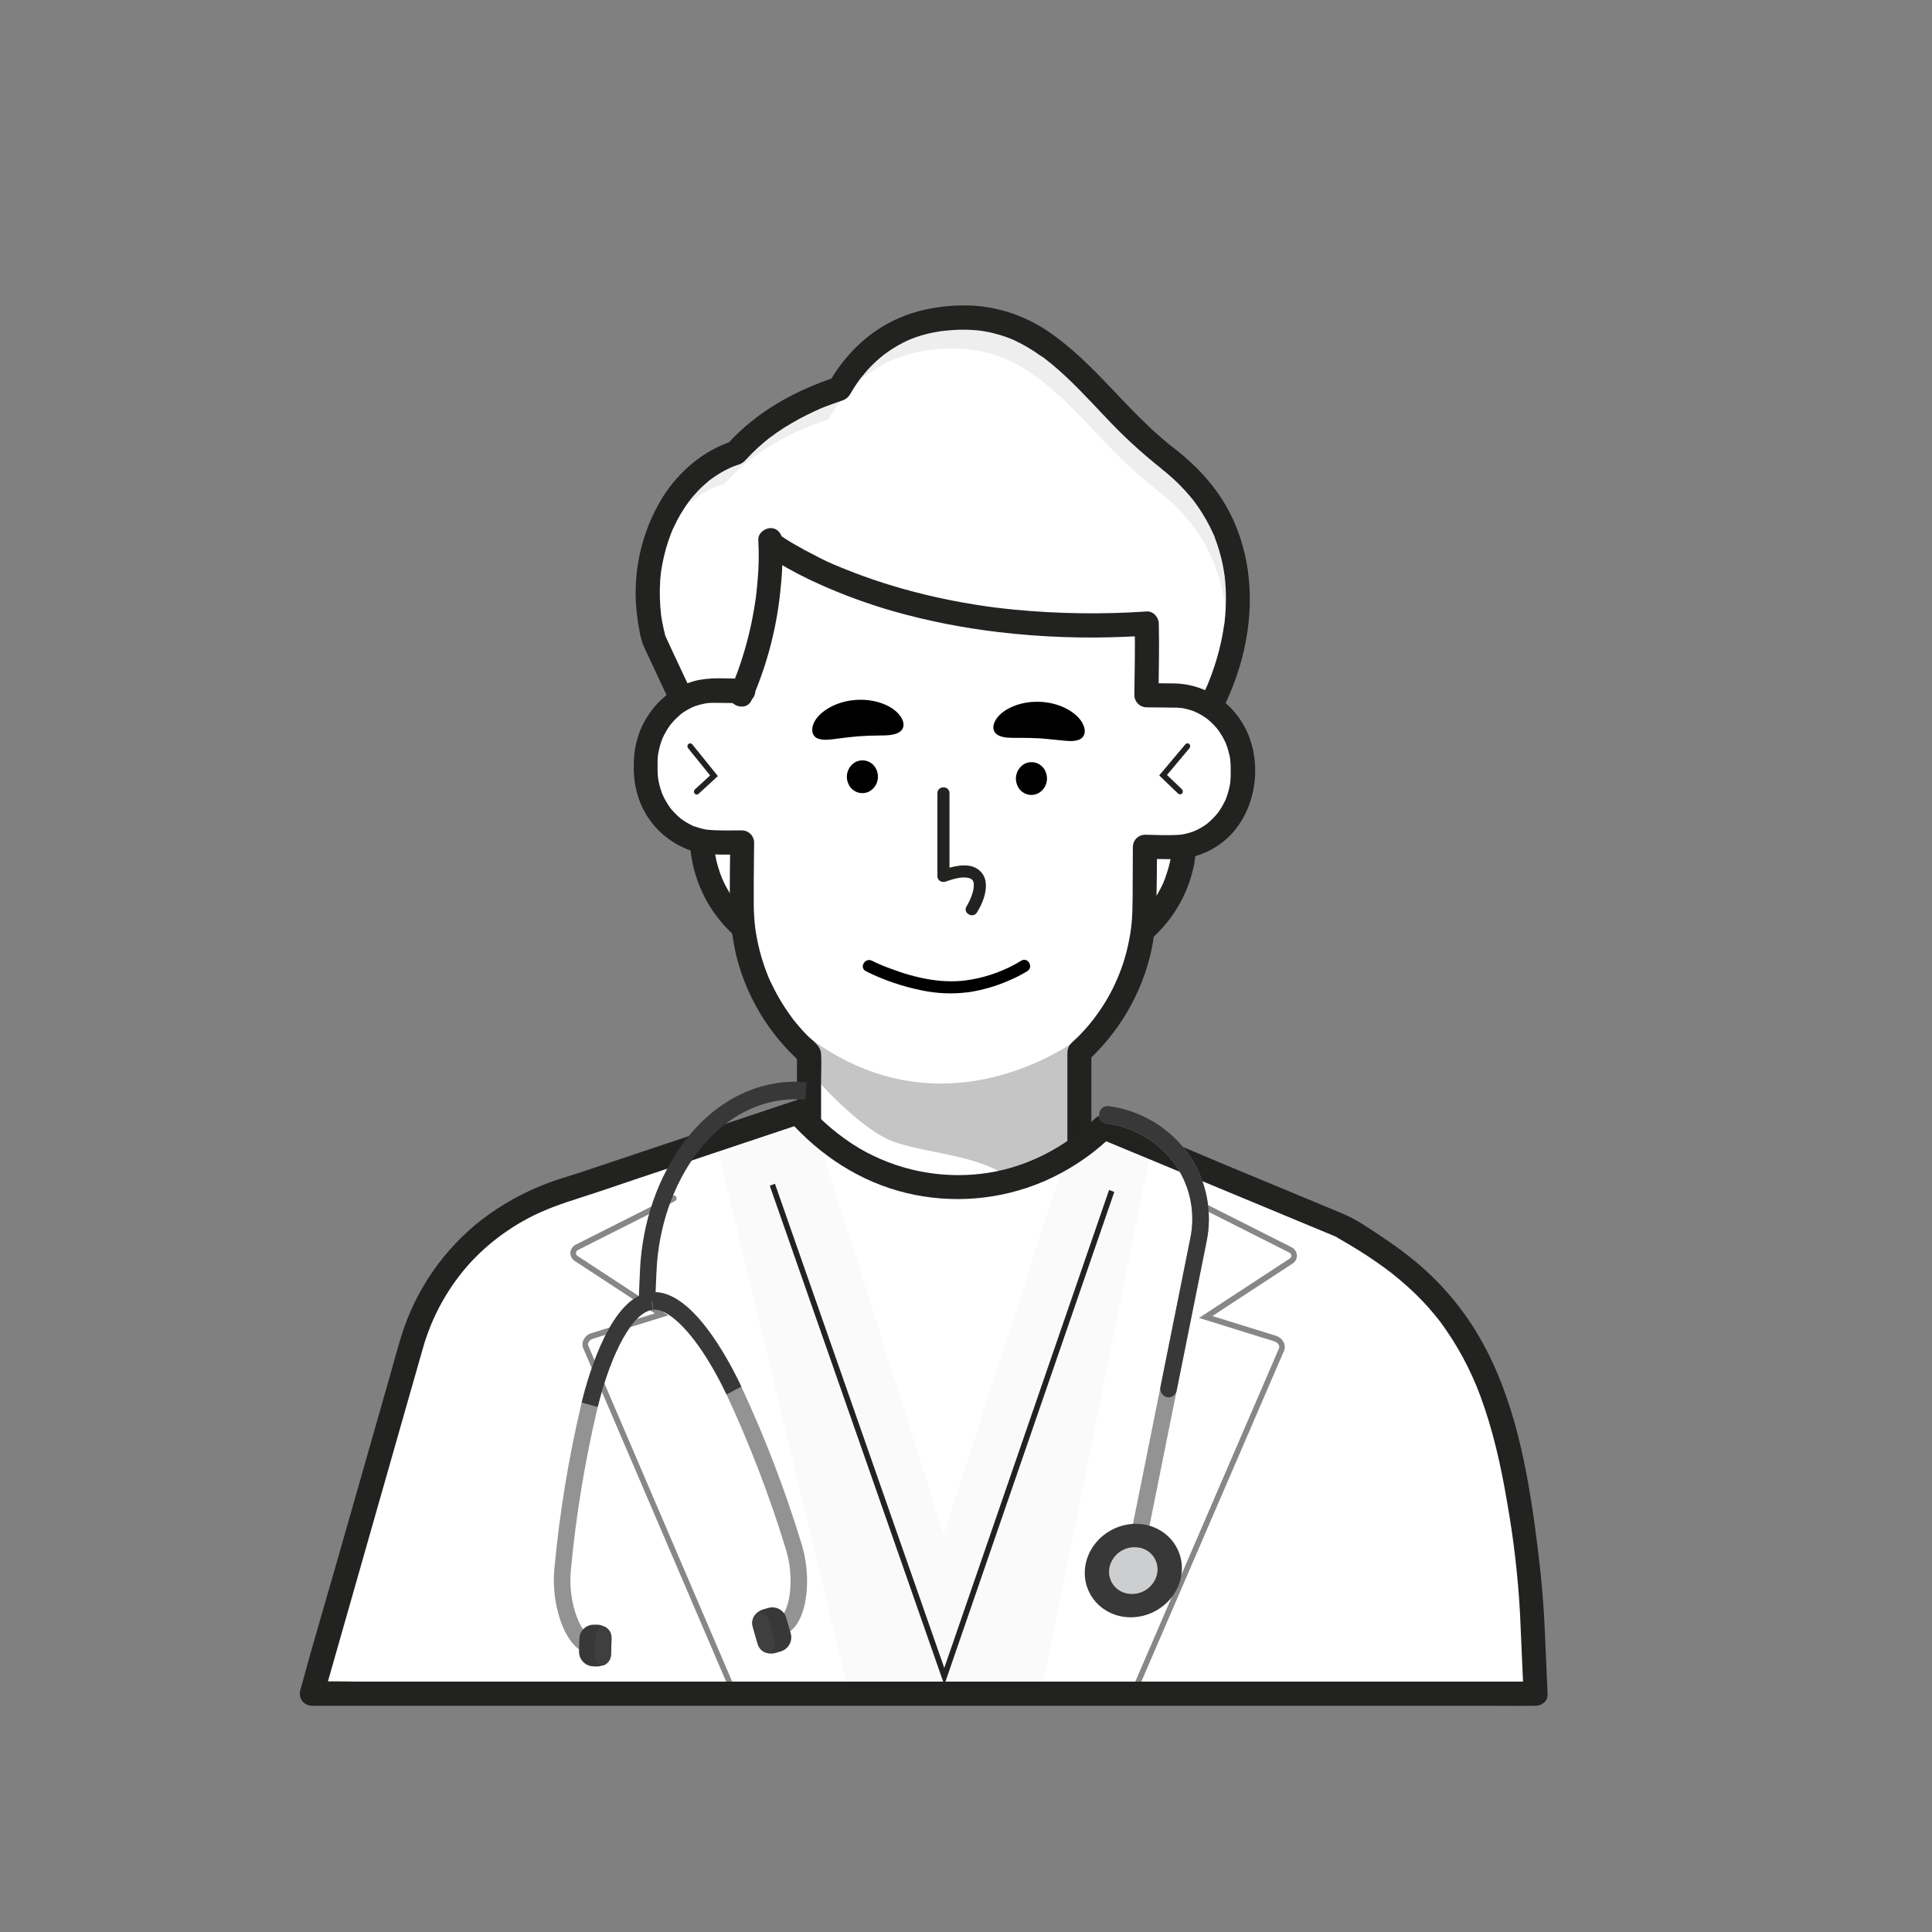 <svg width="200" height="200" viewBox="0 0 200 200" fill="none" xmlns="http://www.w3.org/2000/svg">
<rect x="0" y="0" width="200" height="200" fill="#808080" stroke="none"/>
<path d="M120.895 47.48C116.32 43.98 113.145 39.455 109.253 36.41C105.895 33.715 102.033 32.1 96.278 33.212C92.51 33.942 89.053 36.392 86.903 40.23C82.378 41.687 78.688 44.025 76.168 46.865C69.5 48.98 65.37 57.732 67.693 66.242L72.713 76.98L72.625 86.305C72.558 93.282 78.053 99 84.898 99.072L110.12 99.34C116.965 99.412 122.565 93.815 122.62 86.84L122.713 76.885C126.75 72.78 133.405 57.062 120.895 47.48Z" fill="white"/>
<path d="M121.531 46.403C121.729 46.555 121.421 46.315 121.411 46.308L121.226 46.16C121.074 46.038 120.921 45.91 120.771 45.79C120.444 45.515 120.121 45.238 119.804 44.953C119.231 44.453 118.676 43.918 118.131 43.38C117.044 42.31 115.999 41.198 114.946 40.093C112.984 38.03 110.969 35.998 108.611 34.38C106.476 32.904 104.007 31.981 101.426 31.695C99.912 31.552 98.385 31.604 96.884 31.848C95.462 32.053 94.076 32.46 92.769 33.058C89.821 34.398 87.411 36.808 85.826 39.598L86.576 39.023C82.349 40.395 78.274 42.633 75.289 45.983L75.841 45.66C72.786 46.643 70.299 48.798 68.591 51.48C66.33 55.161 65.401 59.506 65.959 63.79C66.026 64.313 66.104 64.833 66.209 65.348C66.282 65.817 66.401 66.277 66.564 66.723C66.729 67.115 66.919 67.498 67.099 67.885L69.664 73.373C70.314 74.76 70.936 76.162 71.614 77.537C71.614 77.562 71.636 77.585 71.646 77.61L71.476 76.98L71.409 84.015C71.409 84.873 71.379 85.73 71.389 86.588C71.418 88.906 72.015 91.183 73.126 93.218C74.22 95.196 75.784 96.874 77.679 98.105C79.575 99.337 81.744 100.083 83.996 100.277C85.439 100.402 86.911 100.342 88.356 100.357L96.829 100.447L105.674 100.542C107.151 100.557 108.631 100.577 110.109 100.59C112.186 100.603 114.239 100.14 116.11 99.237C117.98 98.334 119.619 97.014 120.901 95.38C122.3 93.604 123.244 91.514 123.651 89.29C123.836 88.097 123.919 86.89 123.901 85.683L123.979 77.525V76.882L123.614 77.765C124.703 76.602 125.619 75.287 126.334 73.862C127.302 72.03 128.057 70.092 128.584 68.088C129.811 63.37 129.706 58.338 127.681 53.853C126.331 50.853 124.121 48.39 121.539 46.403C121.016 46.003 120.116 46.305 119.826 46.85C119.476 47.513 119.721 48.133 120.276 48.56C120.046 48.385 120.424 48.68 120.466 48.715C120.586 48.81 120.701 48.908 120.819 49.005C121.046 49.195 121.269 49.393 121.489 49.593C121.909 49.98 122.316 50.385 122.701 50.81C122.886 51.013 123.069 51.223 123.246 51.435L123.476 51.715C123.511 51.76 123.556 51.808 123.586 51.855C123.414 51.588 123.574 51.838 123.609 51.888C123.924 52.308 124.221 52.74 124.496 53.185C124.771 53.63 125.011 54.063 125.246 54.515C125.351 54.725 125.451 54.938 125.546 55.153C125.576 55.215 125.604 55.278 125.631 55.34C125.699 55.495 125.664 55.305 125.601 55.268C125.669 55.31 125.721 55.563 125.754 55.645C126.098 56.538 126.369 57.458 126.564 58.395C126.609 58.613 126.649 58.833 126.686 59.05C126.706 59.165 126.724 59.28 126.741 59.398C126.746 59.449 126.754 59.5 126.764 59.55C126.721 59.398 126.734 59.32 126.764 59.525C126.819 59.985 126.859 60.448 126.884 60.908C126.928 61.805 126.915 62.704 126.844 63.6C126.826 63.813 126.806 64.023 126.784 64.235C126.784 64.345 126.761 64.458 126.746 64.568C126.746 64.628 126.729 64.69 126.724 64.753C126.724 64.655 126.764 64.473 126.724 64.678C126.659 65.113 126.589 65.548 126.501 65.98C126.338 66.81 126.132 67.631 125.884 68.44C125.647 69.22 125.374 69.987 125.064 70.74L125.001 70.89C124.944 71.035 125.114 70.64 125.051 70.773C125.011 70.86 124.974 70.95 124.936 71.038C124.859 71.213 124.781 71.385 124.701 71.558C124.544 71.893 124.381 72.22 124.201 72.558C123.889 73.153 123.551 73.735 123.184 74.308C123.019 74.558 122.846 74.808 122.669 75.058L122.556 75.21C122.384 75.442 122.741 74.978 122.596 75.157C122.509 75.267 122.421 75.377 122.331 75.485C122.176 75.67 122.001 75.84 121.844 76.022C121.605 76.301 121.475 76.656 121.476 77.022C121.476 77.412 121.476 77.8 121.476 78.19L121.426 82.5L121.391 86.308C121.391 86.615 121.391 86.92 121.376 87.225C121.361 87.53 121.346 87.782 121.319 88.06C121.319 88.123 121.304 88.183 121.299 88.245C121.274 88.475 121.299 88.22 121.299 88.185C121.261 88.33 121.254 88.49 121.229 88.638C121.136 89.171 121.009 89.698 120.846 90.215C120.769 90.465 120.681 90.715 120.596 90.965C120.547 91.073 120.504 91.183 120.466 91.295C120.529 91.045 120.524 91.162 120.489 91.24C120.454 91.317 120.416 91.403 120.379 91.49C120.158 91.968 119.907 92.431 119.629 92.877C119.496 93.088 119.358 93.293 119.216 93.493C119.152 93.606 119.074 93.711 118.986 93.808C119.009 93.79 119.161 93.588 119.021 93.763L118.859 93.965C118.527 94.365 118.171 94.745 117.794 95.103C117.616 95.27 117.434 95.435 117.246 95.602C117.154 95.695 117.053 95.779 116.944 95.852C116.971 95.837 117.171 95.682 116.994 95.815L116.784 95.97C116.362 96.274 115.922 96.551 115.466 96.8C115.264 96.91 115.056 97.017 114.849 97.115C114.722 97.187 114.589 97.247 114.451 97.295C114.481 97.295 114.719 97.187 114.509 97.27L114.259 97.367C113.78 97.55 113.29 97.702 112.791 97.822C112.541 97.882 112.291 97.932 112.041 97.977L111.641 98.04C111.451 98.07 111.961 98.007 111.661 98.04L111.439 98.062C110.998 98.104 110.555 98.123 110.111 98.12H109.771L107.641 98.097L99.574 98.012L90.511 97.917L85.104 97.86C84.881 97.86 84.656 97.86 84.431 97.842C84.206 97.825 83.916 97.81 83.659 97.782L83.479 97.76C83.286 97.737 83.794 97.812 83.499 97.76L83.056 97.682C82.533 97.583 82.017 97.449 81.511 97.282C81.291 97.207 81.071 97.127 80.854 97.032C80.834 97.032 80.566 96.915 80.759 96.997C80.951 97.08 80.759 96.997 80.709 96.972L80.314 96.79C79.845 96.56 79.391 96.302 78.954 96.017C78.749 95.882 78.549 95.742 78.351 95.595C78.304 95.564 78.258 95.529 78.214 95.492C78.439 95.692 78.286 95.55 78.226 95.492C78.116 95.4 78.004 95.31 77.896 95.215C77.502 94.876 77.13 94.513 76.781 94.127C76.616 93.945 76.456 93.757 76.304 93.565C76.269 93.522 76.226 93.475 76.196 93.43C76.361 93.68 76.254 93.505 76.196 93.43L75.946 93.078C75.648 92.645 75.377 92.195 75.134 91.73C75.019 91.51 74.909 91.285 74.809 91.058C74.781 91.005 74.757 90.951 74.736 90.895C74.804 91.145 74.789 91.025 74.759 90.95L74.599 90.537C74.414 90.034 74.262 89.518 74.141 88.995C74.081 88.73 74.029 88.463 73.984 88.195C73.984 88.135 73.966 88.075 73.956 88.015C73.919 87.785 73.956 88.043 73.956 88.075C73.951 87.921 73.934 87.769 73.906 87.618C73.866 87.18 73.851 86.743 73.854 86.305V85.442L73.929 77.442C73.967 77.066 73.907 76.685 73.756 76.338C73.654 76.112 73.546 75.888 73.441 75.662L71.881 72.25C70.856 70.058 69.809 67.873 68.804 65.668C68.804 65.65 68.786 65.63 68.779 65.61C68.804 65.675 68.884 65.955 68.846 65.7C68.821 65.53 68.759 65.358 68.721 65.2C68.659 64.928 68.601 64.655 68.551 64.383C68.524 64.228 68.499 64.075 68.474 63.923C68.461 63.838 68.449 63.753 68.434 63.673C68.399 63.423 68.449 63.805 68.434 63.648C68.297 62.447 68.268 61.236 68.346 60.03C68.369 59.753 68.399 59.475 68.429 59.198C68.456 58.963 68.429 59.198 68.429 59.238C68.429 59.158 68.451 59.078 68.464 58.988C68.489 58.828 68.516 58.668 68.544 58.508C68.646 57.94 68.774 57.378 68.931 56.823C69.084 56.278 69.265 55.742 69.471 55.215C69.496 55.155 69.656 54.715 69.539 55.04C69.581 54.925 69.639 54.813 69.689 54.703C69.804 54.453 69.924 54.203 70.051 53.953C70.301 53.471 70.576 53.002 70.874 52.548C71.021 52.325 71.174 52.108 71.334 51.893C71.374 51.849 71.409 51.801 71.439 51.75C71.356 51.94 71.341 51.875 71.406 51.793C71.471 51.71 71.589 51.565 71.684 51.453C72.018 51.056 72.375 50.679 72.754 50.325C72.942 50.148 73.135 49.982 73.331 49.825C73.413 49.746 73.502 49.674 73.596 49.61C73.366 49.74 73.481 49.7 73.546 49.65L73.751 49.5C74.162 49.207 74.591 48.94 75.036 48.703C75.259 48.585 75.486 48.478 75.714 48.373C75.794 48.335 75.869 48.255 75.646 48.398C75.697 48.373 75.748 48.352 75.801 48.335C75.931 48.283 76.051 48.235 76.194 48.188C76.336 48.14 76.406 48.12 76.511 48.083C76.787 47.981 77.031 47.808 77.219 47.583C77.421 47.363 77.629 47.145 77.839 46.935C78.251 46.523 78.684 46.133 79.129 45.758L79.434 45.508L79.591 45.383C79.841 45.18 79.454 45.485 79.614 45.365C79.864 45.173 80.129 44.98 80.391 44.798C80.901 44.439 81.426 44.106 81.964 43.798C82.521 43.47 83.089 43.168 83.669 42.883C83.932 42.753 84.197 42.628 84.464 42.508L84.964 42.283C84.919 42.303 84.751 42.373 84.964 42.283L85.276 42.153C85.901 41.903 86.526 41.693 87.169 41.47C87.531 41.357 87.836 41.112 88.024 40.783C88.099 40.663 88.166 40.533 88.241 40.413C88.416 40.125 88.599 39.845 88.791 39.57C88.881 39.44 88.974 39.32 89.066 39.188C89.096 39.148 89.211 39 89.066 39.188L89.194 39.025C89.396 38.775 89.609 38.525 89.826 38.275C90.234 37.833 90.668 37.416 91.126 37.025L91.471 36.743C91.514 36.708 91.661 36.603 91.451 36.758L91.609 36.64C91.859 36.458 92.109 36.283 92.371 36.115C92.846 35.813 93.338 35.541 93.846 35.3C93.989 35.233 94.134 35.16 94.281 35.105C94.246 35.105 94.031 35.205 94.246 35.12L94.424 35.05C94.689 34.948 94.959 34.855 95.231 34.77C95.798 34.595 96.375 34.457 96.959 34.358C97.134 34.328 97.306 34.298 97.481 34.273C97.544 34.273 97.799 34.228 97.549 34.273L97.774 34.245C98.104 34.208 98.434 34.178 98.774 34.158C99.395 34.12 100.018 34.12 100.639 34.158C100.934 34.175 101.226 34.203 101.519 34.233C101.581 34.233 101.769 34.258 101.471 34.233L101.661 34.26C101.816 34.283 101.971 34.31 102.126 34.338C102.666 34.44 103.198 34.575 103.721 34.74C103.971 34.818 104.201 34.903 104.439 34.99C104.559 35.035 104.689 35.1 104.809 35.138C104.546 35.06 104.681 35.083 104.751 35.115L105.001 35.223C105.478 35.443 105.943 35.689 106.394 35.958C106.849 36.228 107.29 36.517 107.716 36.825L108.004 37L108.144 37.108C108.379 37.283 107.989 36.985 108.144 37.108C108.394 37.298 108.626 37.488 108.864 37.683C110.826 39.3 112.544 41.183 114.294 43.023C116.148 45.022 118.154 46.875 120.294 48.565C120.814 48.965 121.716 48.663 122.004 48.118C122.329 47.45 122.086 46.83 121.531 46.403Z" fill="#222221"/>
<g opacity="0.28">
<path opacity="0.28" d="M74.991 50.072C77.511 47.232 81.201 44.895 85.726 43.437C87.876 39.6 91.334 37.15 95.101 36.42C100.851 35.307 104.719 36.92 108.076 39.617C111.964 42.662 115.144 47.185 119.719 50.687C127.271 56.472 127.839 64.492 126.219 70.845C129.051 64.217 130.159 53.917 121.001 46.902C116.426 43.402 113.251 38.877 109.361 35.832C106.001 33.137 102.139 31.522 96.384 32.635C92.616 33.362 89.159 35.815 87.009 39.65C82.484 41.11 78.794 43.447 76.274 46.287C71.921 47.667 68.651 51.877 67.549 57C69.146 53.66 71.771 51.095 74.991 50.072Z" fill="#222221"/>
<path opacity="0.28" d="M121.549 80.09L121.455 90.045C121.449 90.737 121.387 91.427 121.27 92.108C122.222 90.301 122.727 88.293 122.742 86.251L122.814 78.523C122.437 79.08 122.014 79.604 121.549 80.09Z" fill="#222221"/>
</g>
<path d="M121.623 71.999L118.678 71.969L118.731 66.372C118.731 66.054 118.731 65.739 118.716 65.424V65.249C118.716 65.014 118.716 64.782 118.716 64.549C92.891 66.249 79.771 56.232 79.771 56.232C79.771 56.232 79.771 56.109 79.748 55.912C79.748 55.954 79.748 55.989 79.748 56.029C79.761 56.232 79.771 56.434 79.773 56.637C79.85 61.676 78.897 66.678 76.976 71.337V71.519H76.898C76.791 71.769 76.728 71.889 76.728 71.889L76.613 71.517L74.028 71.499C70.106 71.457 66.896 74.797 66.856 78.962V79.575C66.816 83.74 69.963 87.147 73.886 87.189L76.841 87.219L76.791 92.332C76.791 92.665 76.796 92.99 76.806 93.307V93.325C76.768 96.296 77.368 99.24 78.567 101.96C79.766 104.678 81.534 107.108 83.753 109.085V123.597C83.753 131.48 89.773 137.87 97.201 137.87H98.296C105.721 137.87 111.741 131.48 111.741 123.597V108.917C113.848 106.99 115.534 104.648 116.693 102.037C117.852 99.427 118.458 96.605 118.473 93.749L118.531 87.647L121.476 87.677C125.398 87.719 128.611 84.379 128.651 80.215V79.602C128.696 75.444 125.546 72.037 121.623 71.999Z" fill="white"/>
<path d="M121.623 70.75L118.678 70.72L119.928 71.97C119.95 69.498 120.018 67.02 119.958 64.548C119.943 63.905 119.398 63.253 118.708 63.298C114.154 63.607 109.583 63.546 105.04 63.115C104.553 63.069 104.067 63.016 103.58 62.958L102.868 62.87L102.515 62.823L102.265 62.788C101.367 62.663 100.471 62.52 99.578 62.358C97.911 62.058 96.261 61.694 94.628 61.268C93.174 60.889 91.738 60.458 90.318 59.973C89.713 59.764 89.113 59.547 88.518 59.32C88.238 59.213 87.958 59.105 87.68 58.993L87.28 58.83C87.178 58.788 86.653 58.598 87.06 58.74C86.118 58.375 85.199 57.95 84.31 57.468C83.625 57.12 82.948 56.758 82.285 56.37C81.634 56.005 81.006 55.6 80.403 55.16L81.023 56.238L81 55.918C80.955 55.268 80.458 54.638 79.75 54.668C79.113 54.698 78.453 55.22 78.5 55.918C78.581 57.357 78.552 58.8 78.415 60.235C78.388 60.563 78.355 60.893 78.32 61.22C78.303 61.38 78.283 61.54 78.263 61.7C78.263 61.768 78.245 61.835 78.238 61.903C78.183 62.335 78.253 61.795 78.218 62.04C78.13 62.658 78.028 63.275 77.91 63.888C77.545 65.796 77.029 67.673 76.368 69.5C76.25 69.823 76.118 70.145 76 70.465C75.938 70.618 75.775 71.02 75.945 70.6C75.815 70.886 75.742 71.196 75.733 71.51L76.983 70.26H76.905C76.687 70.257 76.471 70.313 76.281 70.422C76.091 70.53 75.934 70.688 75.825 70.878C75.77 71.003 75.715 71.128 75.655 71.248L77.94 71.548L77.828 71.175C77.75 70.914 77.591 70.684 77.374 70.519C77.157 70.355 76.893 70.263 76.62 70.258C75.045 70.24 73.395 70.09 71.858 70.508C69.253 71.225 67.253 73.208 66.253 75.665C65.816 76.799 65.597 78.005 65.61 79.22C65.573 80.405 65.75 81.586 66.133 82.708C66.574 83.964 67.297 85.102 68.249 86.034C69.2 86.965 70.353 87.666 71.618 88.08C73.275 88.598 75.118 88.443 76.843 88.46L75.593 87.21C75.575 88.96 75.545 90.728 75.543 92.488C75.503 94.675 75.735 96.858 76.233 98.988C77.302 103.232 79.618 107.058 82.883 109.973L82.503 109.085V120.653C82.503 122.288 82.425 123.958 82.633 125.583C83.068 129.256 84.773 132.662 87.453 135.212C90.096 137.694 93.577 139.089 97.203 139.12C98.629 139.162 100.054 139.041 101.453 138.757C103.153 138.366 104.764 137.659 106.203 136.672C109.201 134.598 111.382 131.543 112.37 128.033C112.94 126.013 112.978 123.973 112.978 121.9V108.918L112.613 109.803C115.718 106.948 117.936 103.259 119.003 99.178C119.733 96.358 119.718 93.508 119.753 90.625L119.78 87.655L118.53 88.905C119.585 88.905 120.645 88.958 121.7 88.935C122.823 88.906 123.927 88.647 124.945 88.174C125.964 87.701 126.874 87.024 127.62 86.185C130.44 82.985 130.755 77.665 128.185 74.21C127.431 73.167 126.447 72.312 125.309 71.712C124.171 71.112 122.909 70.783 121.623 70.75C121.291 70.75 120.973 70.882 120.739 71.116C120.504 71.351 120.373 71.669 120.373 72C120.373 72.332 120.504 72.65 120.739 72.884C120.973 73.118 121.291 73.25 121.623 73.25C121.845 73.25 122.068 73.268 122.288 73.29C122.31 73.29 122.488 73.32 122.34 73.29C122.193 73.26 122.405 73.305 122.443 73.313C122.568 73.338 122.693 73.36 122.813 73.39C123.023 73.443 123.228 73.503 123.433 73.573L123.733 73.685C123.483 73.595 123.855 73.745 123.92 73.778C124.11 73.87 124.298 73.975 124.478 74.085C124.568 74.14 124.658 74.2 124.745 74.258C124.833 74.315 125.05 74.478 124.963 74.41C124.875 74.343 125.09 74.515 125.125 74.548C125.22 74.628 125.313 74.713 125.403 74.798C125.573 74.958 125.733 75.125 125.885 75.298L126.09 75.548C126.18 75.658 126.07 75.523 126.06 75.508C126.093 75.553 126.125 75.595 126.155 75.64C126.298 75.85 126.438 76.06 126.563 76.283C126.688 76.505 126.77 76.668 126.863 76.868L126.93 77.018C126.93 77 126.858 76.84 126.908 76.975C126.958 77.11 127 77.225 127.043 77.343C127.12 77.573 127.185 77.808 127.24 78.045C127.268 78.155 127.29 78.268 127.313 78.378C127.335 78.488 127.375 78.79 127.345 78.558C127.392 78.959 127.411 79.363 127.403 79.768C127.403 80.118 127.403 80.465 127.373 80.813C127.373 80.928 127.35 81.045 127.335 81.16C127.365 80.943 127.323 81.205 127.31 81.283C127.265 81.533 127.208 81.765 127.14 82C127.073 82.235 126.993 82.463 126.91 82.69C126.828 82.918 126.965 82.585 126.863 82.8C126.808 82.915 126.753 83.033 126.695 83.145C126.593 83.34 126.485 83.53 126.368 83.715C126.301 83.82 126.231 83.925 126.158 84.03L126.063 84.16C125.953 84.315 126.18 84.018 126.063 84.16C125.769 84.521 125.445 84.856 125.093 85.16C125.055 85.193 124.828 85.37 124.928 85.295L124.755 85.418C124.565 85.545 124.368 85.668 124.165 85.778C124.073 85.828 123.978 85.878 123.883 85.923C123.788 85.968 123.535 86.078 123.645 86.035C123.755 85.993 123.49 86.09 123.445 86.105C123.328 86.145 123.208 86.185 123.088 86.22C122.881 86.28 122.672 86.329 122.46 86.368C122.405 86.368 122.35 86.385 122.298 86.398C122.113 86.443 122.5 86.38 122.298 86.398C122.17 86.41 122.048 86.425 121.913 86.43C120.788 86.493 119.648 86.43 118.523 86.41C118.192 86.415 117.877 86.548 117.644 86.781C117.41 87.015 117.277 87.33 117.273 87.66L117.253 91.828C117.253 92.448 117.253 93.078 117.235 93.69C117.235 94.16 117.215 94.63 117.18 95.1C117.135 95.822 117.041 96.539 116.898 97.248C116.371 100.087 115.211 102.771 113.503 105.1C113.405 105.233 113.308 105.368 113.208 105.5C113.065 105.688 113.385 105.28 113.138 105.59L112.983 105.785C112.748 106.075 112.508 106.358 112.258 106.633C112.008 106.908 111.81 107.118 111.575 107.35C111.285 107.645 110.878 107.928 110.668 108.288C110.458 108.648 110.495 109.113 110.495 109.538V123.208C110.495 123.655 110.495 124.103 110.468 124.55C110.455 124.725 110.443 124.9 110.425 125.075L110.403 125.305C110.403 125.34 110.37 125.583 110.388 125.425C110.405 125.268 110.36 125.613 110.363 125.603L110.325 125.828C110.295 126.015 110.258 126.203 110.22 126.39C110.088 127.014 109.917 127.63 109.708 128.233C109.658 128.373 109.608 128.51 109.555 128.65C109.52 128.735 109.488 128.823 109.453 128.9C109.38 129.08 109.528 128.73 109.453 128.9C109.323 129.203 109.18 129.503 109.03 129.795C108.74 130.36 108.413 130.904 108.05 131.425C107.968 131.545 107.883 131.663 107.8 131.778L107.67 131.95C107.82 131.755 107.67 131.95 107.633 131.993C107.428 132.243 107.22 132.493 107.003 132.723C106.578 133.178 106.125 133.604 105.645 134C105.58 134.055 105.28 134.285 105.48 134.135L105.138 134.385C104.888 134.567 104.613 134.743 104.34 134.908C104.068 135.073 103.79 135.23 103.505 135.375L103.125 135.56L102.933 135.65C102.878 135.675 102.583 135.798 102.84 135.693C102.279 135.923 101.703 136.114 101.115 136.265C100.818 136.34 100.518 136.405 100.218 136.457C100.058 136.487 99.895 136.512 99.733 136.535C99.783 136.535 99.983 136.507 99.733 136.535L99.46 136.562C98.579 136.631 97.695 136.646 96.813 136.607C96.498 136.607 96.188 136.577 95.875 136.545L95.658 136.522C95.705 136.522 95.908 136.56 95.658 136.522C95.478 136.495 95.3 136.465 95.123 136.432C94.507 136.31 93.9 136.143 93.308 135.932L92.908 135.785L92.708 135.705C92.513 135.632 92.975 135.827 92.665 135.685C92.355 135.542 92.088 135.418 91.805 135.268C91.274 134.985 90.763 134.667 90.275 134.315L90.105 134.19C89.828 133.99 90.225 134.288 90.063 134.158C89.95 134.07 89.84 133.98 89.733 133.89C89.483 133.673 89.233 133.445 88.983 133.21C88.55 132.785 88.143 132.333 87.765 131.858C87.92 132.05 87.68 131.743 87.635 131.68C87.54 131.55 87.445 131.43 87.355 131.283C87.173 131.013 86.998 130.738 86.835 130.455C86.673 130.173 86.53 129.915 86.393 129.638C86.325 129.508 86.263 129.375 86.2 129.243L86.11 129.043C86.11 129.018 85.963 128.683 86.063 128.935C85.819 128.33 85.612 127.71 85.443 127.08C85.363 126.77 85.29 126.455 85.23 126.14C85.2 125.99 85.175 125.84 85.15 125.69C85.138 125.615 85.125 125.538 85.115 125.463C85.058 125.088 85.14 125.713 85.1 125.338C85.007 124.229 84.973 123.117 84.998 122.005V111.7C84.998 110.835 85.055 109.95 84.998 109.088C84.94 108.225 84.103 107.738 83.56 107.18C83.042 106.65 82.553 106.092 82.095 105.508C82.218 105.665 81.935 105.295 81.915 105.258C81.815 105.123 81.72 104.99 81.625 104.853C81.41 104.548 81.205 104.235 81.008 103.92C80.621 103.301 80.268 102.66 79.95 102.003C79.868 101.833 79.788 101.663 79.7 101.49L79.598 101.26C79.598 101.235 79.505 101.04 79.575 101.21C79.43 100.86 79.295 100.503 79.168 100.145C78.92 99.441 78.71 98.724 78.54 97.998C78.458 97.64 78.383 97.283 78.318 96.92C78.285 96.75 78.258 96.578 78.23 96.408L78.193 96.158C78.223 96.373 78.17 95.97 78.17 95.97C78.084 95.223 78.037 94.472 78.03 93.72C78.015 92.058 78.03 90.395 78.05 88.735L78.065 87.21C78.06 86.88 77.927 86.565 77.694 86.332C77.46 86.099 77.145 85.965 76.815 85.96C75.615 85.96 74.39 86.008 73.195 85.89C72.945 85.865 73.155 85.89 73.195 85.89L72.98 85.853C72.858 85.83 72.73 85.803 72.61 85.77C72.333 85.7 72.068 85.593 71.795 85.52C71.66 85.478 71.828 85.535 71.845 85.543L71.653 85.455C71.525 85.395 71.403 85.33 71.275 85.26C71.043 85.13 70.818 84.988 70.6 84.835C70.57 84.815 70.393 84.68 70.513 84.775C70.633 84.87 70.488 84.753 70.473 84.74C70.365 84.648 70.255 84.558 70.153 84.46C69.943 84.267 69.744 84.062 69.558 83.845L69.42 83.68C69.42 83.665 69.3 83.523 69.385 83.635C69.47 83.748 69.263 83.46 69.23 83.413C69.068 83.171 68.918 82.92 68.783 82.663C68.715 82.533 68.653 82.4 68.593 82.268C68.593 82.253 68.515 82.085 68.568 82.215C68.62 82.345 68.54 82.138 68.528 82.105C68.423 81.825 68.335 81.54 68.263 81.25C68.23 81.123 68.2 81 68.175 80.863C68.16 80.785 68.1 80.383 68.13 80.628C68.095 80.337 68.076 80.045 68.073 79.753C68.073 79.413 68.073 79.068 68.073 78.725C68.073 78.588 68.088 78.453 68.1 78.315C68.1 78.24 68.158 77.898 68.118 78.13C68.17 77.83 68.23 77.533 68.31 77.238C68.386 76.969 68.475 76.703 68.578 76.443C68.63 76.31 68.578 76.468 68.558 76.485C68.588 76.42 68.618 76.353 68.65 76.285C68.72 76.138 68.795 75.99 68.875 75.845C69.008 75.608 69.153 75.377 69.31 75.155C69.34 75.11 69.373 75.068 69.405 75.025C69.515 74.87 69.285 75.168 69.405 75.025C69.525 74.883 69.588 74.805 69.683 74.7C69.863 74.502 70.053 74.314 70.253 74.135C70.345 74.053 70.443 73.975 70.538 73.885C70.685 73.768 70.383 73.995 70.538 73.885C70.61 73.835 70.68 73.783 70.755 73.733C70.961 73.594 71.174 73.468 71.393 73.353C71.518 73.288 71.643 73.228 71.773 73.168C71.823 73.143 71.993 73.09 71.773 73.168C71.84 73.145 71.905 73.118 71.973 73.093C72.276 72.988 72.586 72.905 72.9 72.843C72.985 72.825 73.37 72.768 73.105 72.8C73.25 72.783 73.398 72.77 73.543 72.763C73.858 72.745 74.173 72.763 74.488 72.763L76.58 72.785L75.375 71.868L75.49 72.238C75.783 73.195 77.283 73.55 77.775 72.538C77.833 72.415 77.888 72.288 77.945 72.168L76.865 72.788H76.943C77.273 72.783 77.588 72.65 77.822 72.417C78.055 72.183 78.188 71.868 78.193 71.538V71.355L78.02 71.985C79.531 68.403 80.477 64.608 80.825 60.735C81 59.137 81.043 57.528 80.955 55.923H78.503C78.543 56.505 78.648 56.953 79.148 57.325L79.188 57.355C79.265 57.413 79.342 57.468 79.42 57.52C79.763 57.77 80.113 57.983 80.465 58.2C81.886 59.06 83.36 59.828 84.878 60.5C87.364 61.613 89.926 62.547 92.545 63.295C96.063 64.285 99.653 64.996 103.283 65.423C107.775 65.96 112.304 66.121 116.823 65.905C117.45 65.878 118.073 65.84 118.708 65.8L117.458 64.55C117.518 67.023 117.458 69.5 117.428 71.973C117.433 72.303 117.566 72.618 117.799 72.851C118.033 73.084 118.348 73.218 118.678 73.223L121.623 73.253C121.954 73.253 122.272 73.121 122.506 72.887C122.741 72.652 122.873 72.334 122.873 72.003C122.873 71.671 122.741 71.353 122.506 71.119C122.272 70.885 121.954 70.753 121.623 70.753V70.75Z" fill="#222221"/>
<path d="M72.123 82.25C72.081 82.249 72.04 82.24 72.002 82.222C71.964 82.204 71.931 82.177 71.905 82.145C71.856 82.082 71.832 82.004 71.838 81.925C71.844 81.846 71.88 81.772 71.938 81.717L73.51 80.275L71.23 77.45C71.181 77.387 71.157 77.309 71.163 77.23C71.169 77.151 71.203 77.077 71.26 77.022C71.288 76.997 71.321 76.977 71.357 76.965C71.393 76.953 71.431 76.948 71.468 76.952C71.506 76.955 71.543 76.965 71.576 76.983C71.61 77.001 71.639 77.025 71.663 77.055L74.315 80.34L72.315 82.177C72.263 82.225 72.194 82.251 72.123 82.25Z" fill="#222221"/>
<path d="M122.15 82.23C122.078 82.231 122.009 82.203 121.957 82.153L120 80.273L122.712 77.045C122.737 77.016 122.766 76.992 122.8 76.975C122.834 76.958 122.871 76.948 122.909 76.946C122.946 76.944 122.984 76.95 123.02 76.963C123.055 76.976 123.088 76.996 123.115 77.023C123.172 77.078 123.206 77.153 123.21 77.232C123.214 77.311 123.188 77.389 123.137 77.45L120.805 80.225L122.352 81.703C122.409 81.758 122.443 81.833 122.447 81.912C122.452 81.991 122.426 82.069 122.375 82.13C122.348 82.163 122.313 82.189 122.274 82.207C122.235 82.224 122.193 82.232 122.15 82.23Z" fill="#222221"/>
<path d="M84.674 76.456C85.274 76.683 86.022 76.548 86.752 76.456C87.482 76.363 88.224 76.27 88.869 76.221C89.514 76.171 90.259 76.145 90.997 76.138C91.734 76.13 92.497 76.138 93.052 75.82C93.607 75.503 93.772 74.785 93.052 73.945C92.384 73.125 90.717 72.303 88.579 72.458C86.442 72.613 84.917 73.683 84.377 74.596C83.837 75.508 84.099 76.251 84.674 76.456Z" fill="black"/>
<path d="M111.702 76.572C111.107 76.809 110.357 76.689 109.625 76.62C108.892 76.549 108.152 76.462 107.508 76.427C106.863 76.392 106.118 76.377 105.378 76.382C104.638 76.387 103.878 76.407 103.323 76.105C102.768 75.802 102.59 75.084 103.288 74.229C103.948 73.397 105.605 72.542 107.743 72.657C109.88 72.772 111.417 73.812 111.967 74.712C112.555 75.639 112.275 76.35 111.702 76.572Z" fill="black"/>
<path d="M90.733 79.688C90.914 80.095 90.934 80.556 90.788 80.977C90.642 81.397 90.34 81.747 89.945 81.953C89.751 82.045 89.54 82.096 89.326 82.103C89.112 82.111 88.898 82.074 88.698 81.995C88.498 81.917 88.317 81.798 88.165 81.647C88.012 81.496 87.893 81.315 87.813 81.115C87.636 80.71 87.618 80.253 87.764 79.836C87.91 79.418 88.209 79.072 88.6 78.866C88.793 78.773 89.003 78.722 89.217 78.713C89.431 78.705 89.644 78.741 89.844 78.818C90.043 78.895 90.225 79.011 90.378 79.161C90.531 79.311 90.652 79.49 90.733 79.688Z" fill="black"/>
<path d="M108.233 79.875C108.414 80.281 108.433 80.742 108.287 81.162C108.14 81.582 107.84 81.931 107.445 82.137C107.252 82.23 107.041 82.281 106.826 82.289C106.612 82.296 106.398 82.26 106.198 82.182C105.999 82.103 105.817 81.985 105.665 81.834C105.512 81.683 105.393 81.501 105.313 81.302C105.136 80.897 105.118 80.44 105.264 80.022C105.41 79.605 105.709 79.258 106.1 79.052C106.293 78.96 106.503 78.907 106.717 78.899C106.931 78.891 107.145 78.926 107.344 79.003C107.544 79.08 107.726 79.197 107.878 79.347C108.031 79.497 108.152 79.676 108.233 79.875Z" fill="black"/>
<path opacity="0.26" d="M84.068 111.234C84.068 111.234 89.046 117.052 92.696 118.257C96.646 119.562 101.978 119.562 105.273 122.539C108.438 125.399 108.378 130.204 108.378 130.204L111.751 118.772V107.442C111.751 107.442 97.598 118.477 82.986 106.822C82.228 106.224 84.068 111.234 84.068 111.234Z" fill="#222221"/>
<path d="M113.867 116.515L114.22 116.682L114.353 116.555L113.867 116.515Z" fill="white"/>
<path d="M158.953 175.335L158.558 166.387C156.483 142.047 151.558 134.022 138.71 126.852L114.225 116.682C105.225 125.41 91.285 124.895 82.885 115.485L82.59 115.157L59.75 122.792C50.61 125.31 44.783 131.465 42.568 139.235L32.275 175.335H158.953Z" fill="white"/>
<path d="M160.205 175.335L159.903 168.47C159.748 164.97 159.365 161.47 158.89 157.992C157.913 150.855 156.39 143.407 152.428 137.242C150.862 134.815 148.945 132.634 146.738 130.77C145.547 129.776 144.3 128.851 143.003 128C141.753 127.167 140.425 126.232 139.035 125.652C135.27 124.077 131.5 122.522 127.733 120.957C123.423 119.167 119.14 117.262 114.788 115.58L114.555 115.482C114.153 115.315 113.63 115.525 113.338 115.805C110.14 118.882 106.003 121 101.56 121.512C97.196 122.022 92.785 121.103 88.988 118.892C86.921 117.653 85.065 116.094 83.488 114.272C83.331 114.11 83.133 113.994 82.915 113.938C82.698 113.881 82.468 113.885 82.253 113.95L67.41 118.915L60.075 121.367C58.993 121.73 57.895 122.027 56.825 122.43C54.349 123.347 52.022 124.625 49.92 126.222C45.969 129.281 43.052 133.479 41.565 138.25C41.17 139.5 40.833 140.785 40.473 142.05L35.173 160.635C33.833 165.342 32.423 170.037 31.145 174.762C31.125 174.842 31.103 174.92 31.08 174.997C31.029 175.183 31.021 175.378 31.058 175.567C31.094 175.756 31.174 175.934 31.291 176.087C31.407 176.24 31.558 176.364 31.73 176.45C31.903 176.535 32.093 176.58 32.285 176.58H153.813C155.455 176.58 157.098 176.607 158.74 176.58H158.955C160.563 176.58 160.565 174.08 158.955 174.08H37.428C35.79 174.08 34.135 174.012 32.5 174.08H32.285L33.49 175.662L36.848 163.882L42.333 144.632C42.794 143.009 43.258 141.387 43.723 139.765C44.674 136.285 46.459 133.09 48.923 130.455C50.574 128.731 52.488 127.28 54.595 126.157C56.385 125.192 58.253 124.565 60.183 123.952C62.113 123.34 64.045 122.66 65.978 122.015L82.575 116.465L82.925 116.347L81.71 116.025C84.933 119.637 89.055 122.342 93.79 123.49C98.53 124.639 103.514 124.228 108.003 122.32C110.645 121.183 113.058 119.573 115.123 117.57L113.905 117.892L124.748 122.392L137.983 127.892C138.112 127.938 138.239 127.991 138.363 128.05H138.388C138.023 127.827 138.413 128.105 138.503 128.157C138.868 128.366 139.23 128.576 139.59 128.787C140.885 129.557 142.153 130.377 143.365 131.27C143.708 131.52 143.865 131.64 144.068 131.8C144.345 132.02 144.62 132.242 144.89 132.47C145.44 132.93 145.973 133.409 146.488 133.907C147.003 134.406 147.48 134.906 147.92 135.407C148.135 135.657 148.348 135.907 148.555 136.157C148.665 136.29 148.775 136.425 148.883 136.56L149.06 136.785C148.953 136.645 149.06 136.785 149.11 136.852C150.845 139.205 152.24 141.79 153.253 144.532C154.548 148.032 155.37 151.692 155.99 155.367C156.68 159.211 157.135 163.093 157.35 166.992L157.688 174.66L157.718 175.335C157.775 176.937 160.275 176.945 160.205 175.335Z" fill="#222221"/>
<g opacity="0.14">
<path opacity="0.14" d="M111.73 115.375L119.253 118.583L107.773 175.335H87.893L74.053 117.94L83.59 114.305L97.695 158.858L111.73 115.375Z" fill="black"/>
</g>
<path d="M97.755 174.42L79.688 122.75L80.222 122.54L97.752 172.667L114.812 123.183L115.35 123.39L97.755 174.42Z" fill="#222221"/>
<path opacity="0.54" d="M76.143 175.95C76.089 175.946 76.036 175.928 75.992 175.896C75.948 175.864 75.913 175.82 75.893 175.77L60.411 139.649C60.343 139.515 60.304 139.367 60.298 139.217C60.291 139.066 60.317 138.916 60.373 138.777C60.45 138.589 60.568 138.422 60.718 138.287C60.869 138.152 61.048 138.054 61.243 137.999L67.788 135.964L59.516 130.549C59.368 130.457 59.246 130.329 59.163 130.176C59.081 130.023 59.039 129.851 59.043 129.677C59.057 129.496 59.12 129.322 59.223 129.173C59.327 129.024 59.468 128.905 59.633 128.829L69.633 123.784C69.667 123.767 69.704 123.757 69.743 123.755C69.781 123.753 69.819 123.759 69.854 123.773C69.89 123.786 69.922 123.806 69.95 123.833C69.977 123.859 69.999 123.891 70.013 123.926C70.046 123.998 70.051 124.08 70.026 124.156C70.001 124.231 69.948 124.294 69.878 124.331L59.878 129.377C59.809 129.405 59.749 129.45 59.702 129.508C59.656 129.567 59.625 129.636 59.613 129.709C59.615 129.776 59.635 129.841 59.67 129.898C59.705 129.955 59.755 130.002 59.813 130.034L69.178 136.164L61.403 138.579C61.294 138.608 61.193 138.66 61.107 138.732C61.02 138.804 60.951 138.895 60.903 138.997C60.878 139.056 60.867 139.121 60.871 139.185C60.875 139.25 60.894 139.313 60.926 139.369L76.406 175.512C76.437 175.584 76.44 175.666 76.414 175.74C76.387 175.815 76.334 175.876 76.263 175.912C76.227 175.935 76.186 175.948 76.143 175.95Z" fill="#222221"/>
<path opacity="0.54" d="M117.338 175.547C117.297 175.548 117.257 175.539 117.221 175.52C117.15 175.484 117.096 175.423 117.069 175.348C117.043 175.274 117.045 175.193 117.076 175.12L132.366 139.662C132.4 139.603 132.42 139.537 132.426 139.469C132.432 139.4 132.422 139.332 132.398 139.267C132.35 139.166 132.281 139.075 132.194 139.003C132.108 138.931 132.007 138.879 131.898 138.85L124.123 136.432L133.486 130.302C133.545 130.271 133.595 130.224 133.63 130.167C133.666 130.11 133.686 130.045 133.688 129.977C133.677 129.904 133.646 129.834 133.6 129.776C133.553 129.718 133.492 129.673 133.423 129.645L123.423 124.6C123.353 124.562 123.301 124.499 123.276 124.424C123.251 124.349 123.255 124.267 123.288 124.195C123.303 124.16 123.324 124.128 123.352 124.101C123.379 124.075 123.411 124.054 123.447 124.041C123.483 124.028 123.521 124.022 123.559 124.024C123.597 124.026 123.634 124.035 123.668 124.052L133.668 129.097C133.833 129.174 133.974 129.292 134.078 129.441C134.182 129.59 134.244 129.764 134.258 129.945C134.264 130.119 134.223 130.292 134.14 130.445C134.057 130.599 133.935 130.727 133.786 130.817L125.506 136.235L132.051 138.267C132.245 138.321 132.425 138.418 132.576 138.551C132.728 138.684 132.847 138.849 132.926 139.035C132.982 139.179 133.008 139.333 132.999 139.488C132.991 139.642 132.95 139.793 132.878 139.93L117.598 175.367C117.577 175.42 117.541 175.464 117.495 175.496C117.449 175.528 117.394 175.546 117.338 175.547Z" fill="#222221"/>
<path d="M61.33 171.228C60.83 171.228 60.14 171.043 59.432 170.288C57.967 168.723 57.105 165.411 57.387 162.413C57.923 156.613 58.868 150.857 60.215 145.19C61.017 141.925 63.305 134.328 67.267 133.79H67.382L67.543 135.6C65.582 135.8 63.305 139.85 61.872 145.663C60.548 151.238 59.618 156.899 59.09 162.606C58.84 165.311 59.685 167.991 60.647 169.021C60.832 169.216 61.115 169.441 61.37 169.421L61.53 171.228C61.463 171.232 61.396 171.232 61.33 171.228Z" fill="#939394"/>
<path d="M61.5 168.188H61.86C62.259 168.208 62.634 168.384 62.903 168.678C63.173 168.973 63.317 169.361 63.303 169.76L63.267 171.05C63.265 171.247 63.223 171.441 63.145 171.621C63.067 171.802 62.954 171.965 62.812 172.101C62.671 172.237 62.503 172.344 62.32 172.415C62.137 172.486 61.941 172.52 61.745 172.515L61.385 172.5C60.986 172.48 60.611 172.304 60.341 172.01C60.071 171.716 59.928 171.327 59.942 170.928L59.977 169.64C59.982 169.445 60.024 169.252 60.103 169.073C60.182 168.894 60.296 168.733 60.437 168.598C60.578 168.463 60.745 168.357 60.928 168.287C61.11 168.216 61.304 168.183 61.5 168.188Z" fill="#383838"/>
<path d="M61.642 169.392L61.592 171.32C61.599 171.564 61.679 171.8 61.822 171.998C61.966 172.196 62.165 172.346 62.394 172.43C62.627 172.363 62.834 172.227 62.988 172.039C63.142 171.851 63.235 171.621 63.254 171.38L63.304 169.455C63.297 169.211 63.217 168.974 63.074 168.776C62.931 168.578 62.731 168.428 62.502 168.345C62.269 168.411 62.062 168.546 61.908 168.734C61.754 168.921 61.661 169.151 61.642 169.392Z" fill="#3F3F3F"/>
<path d="M80.692 169.32L80.532 167.51C80.782 167.485 81.002 167.22 81.137 167.01C81.874 165.82 82.162 163.032 81.367 160.425C79.695 154.933 77.638 149.565 75.212 144.362C72.632 138.935 69.577 135.427 67.602 135.59H67.587L67.432 133.78H67.454H67.552C71.552 133.53 75.302 140.515 76.742 143.55C79.205 148.838 81.293 154.292 82.992 159.872C83.874 162.765 83.694 166.193 82.562 168.018C81.947 169 81.204 169.27 80.692 169.32Z" fill="#939394"/>
<path d="M61.872 145.65L60.215 145.19C61.017 141.925 63.305 134.328 67.267 133.79H67.387L67.547 135.6C65.585 135.78 63.305 139.825 61.872 145.65Z" fill="#383838"/>
<path d="M75.212 144.352C72.629 138.922 69.564 135.41 67.602 135.58H67.587L67.432 133.77H67.454H67.552C71.552 133.52 75.302 140.505 76.742 143.54L75.212 144.352Z" fill="#383838"/>
<path d="M80.851 170.944L80.246 171.122C79.864 171.226 79.455 171.175 79.11 170.979C78.766 170.783 78.512 170.459 78.406 170.077L77.954 168.502C77.84 168.12 77.881 167.709 78.068 167.357C78.255 167.006 78.573 166.741 78.954 166.622L79.556 166.445C79.939 166.34 80.347 166.392 80.692 166.587C81.037 166.783 81.29 167.108 81.396 167.489L81.849 169.064C81.963 169.446 81.923 169.857 81.736 170.21C81.549 170.562 81.231 170.826 80.851 170.944Z" fill="#383838"/>
<path d="M80.191 169.785L79.616 167.785C79.531 167.538 79.372 167.322 79.16 167.166C78.949 167.011 78.696 166.923 78.434 166.915C78.216 167.064 78.049 167.275 77.952 167.52C77.856 167.765 77.836 168.033 77.894 168.29L78.469 170.29C78.554 170.538 78.713 170.754 78.925 170.909C79.136 171.063 79.389 171.15 79.651 171.158C79.868 171.01 80.036 170.799 80.132 170.555C80.228 170.31 80.249 170.042 80.191 169.785Z" fill="#3F3F3F"/>
<path d="M117.046 164.225C116.986 164.226 116.925 164.219 116.866 164.205C116.638 164.146 116.441 164.001 116.318 163.8C116.195 163.599 116.155 163.358 116.206 163.127L123.221 128.19C123.487 126.917 123.497 125.604 123.251 124.327C123.005 123.049 122.508 121.834 121.789 120.75C120.962 119.54 119.889 118.519 118.639 117.753C117.39 116.988 115.992 116.496 114.539 116.31C114.305 116.273 114.095 116.146 113.955 115.955C113.815 115.765 113.755 115.527 113.789 115.293C113.798 115.177 113.83 115.064 113.883 114.961C113.937 114.858 114.011 114.766 114.1 114.693C114.19 114.619 114.294 114.563 114.405 114.53C114.516 114.497 114.633 114.487 114.749 114.5C116.443 114.72 118.071 115.296 119.526 116.191C120.981 117.086 122.229 118.279 123.189 119.693C124.046 120.985 124.638 122.434 124.931 123.957C125.224 125.479 125.212 127.045 124.896 128.563L117.881 163.5C117.848 163.699 117.747 163.881 117.595 164.013C117.442 164.146 117.248 164.221 117.046 164.225Z" fill="#939394"/>
<path d="M120.976 144.653C120.916 144.652 120.855 144.645 120.796 144.633C120.568 144.573 120.372 144.428 120.249 144.227C120.126 144.026 120.085 143.785 120.136 143.555L123.221 128.19C123.487 126.917 123.497 125.604 123.251 124.327C123.005 123.049 122.508 121.834 121.789 120.75C120.962 119.54 119.889 118.519 118.639 117.753C117.39 116.988 115.992 116.496 114.539 116.31C114.305 116.273 114.095 116.146 113.955 115.955C113.815 115.765 113.755 115.527 113.789 115.293C113.798 115.177 113.83 115.064 113.883 114.961C113.937 114.858 114.011 114.766 114.1 114.693C114.19 114.619 114.294 114.563 114.405 114.53C114.516 114.497 114.633 114.487 114.749 114.5C116.443 114.72 118.071 115.296 119.526 116.191C120.981 117.086 122.229 118.279 123.189 119.693C124.046 120.985 124.638 122.434 124.931 123.957C125.224 125.479 125.212 127.045 124.896 128.563L121.811 143.928C121.778 144.127 121.677 144.308 121.524 144.44C121.372 144.573 121.178 144.648 120.976 144.653Z" fill="#383838"/>
<path d="M122.253 163.263C122.783 160.618 121.003 158.17 118.281 157.795C115.558 157.42 112.918 159.263 112.388 161.908C111.858 164.553 113.638 167 116.358 167.375C119.078 167.75 121.723 165.91 122.253 163.263Z" fill="#383838"/>
<path d="M119.784 162.925C119.848 162.613 119.846 162.292 119.779 161.981C119.712 161.671 119.581 161.377 119.394 161.12C119.207 160.863 118.969 160.647 118.695 160.487C118.42 160.327 118.115 160.226 117.799 160.19C117.139 160.101 116.469 160.263 115.923 160.645C115.377 161.026 114.995 161.599 114.851 162.25C114.788 162.561 114.789 162.882 114.856 163.193C114.924 163.503 115.055 163.797 115.242 164.054C115.428 164.311 115.667 164.526 115.941 164.686C116.216 164.846 116.521 164.947 116.836 164.982C117.496 165.071 118.166 164.909 118.712 164.528C119.257 164.147 119.64 163.575 119.784 162.925Z" fill="#CDCECF"/>
<path d="M67.823 134.8L66.113 134.71L66.251 131.5C66.481 126.5 68.136 121.75 70.913 118.095C74.178 113.808 78.766 111.595 83.506 112.03L83.358 113.843C79.196 113.465 75.146 115.428 72.243 119.238C69.693 122.585 68.173 126.97 67.961 131.59L67.823 134.8Z" fill="#383838"/>
<path d="M89.634 100.54C91.459 101.451 93.397 102.116 95.396 102.518C97.012 102.862 98.674 102.926 100.311 102.705C101.711 102.493 103.076 102.099 104.374 101.533C105.058 101.253 105.718 100.919 106.349 100.533C107.026 100.103 106.401 99.033 105.719 99.453C104.146 100.415 102.407 101.073 100.591 101.393C97.734 101.928 94.841 101.27 92.169 100.265C91.518 100.032 90.882 99.761 90.264 99.453C89.546 99.093 88.914 100.17 89.634 100.533V100.54Z" fill="black"/>
<path d="M97.041 82.107V90.692C97.041 91.212 97.564 91.412 97.981 91.232C97.709 91.349 97.894 91.269 97.963 91.244C98.034 91.219 98.161 91.169 98.263 91.134C98.551 91.038 98.844 90.96 99.141 90.902C99.452 90.837 99.77 90.82 100.086 90.849C100.004 90.849 100.226 90.874 100.251 90.882C100.276 90.889 100.489 90.964 100.409 90.927C100.515 90.966 100.608 91.033 100.679 91.122C100.679 91.107 100.749 91.239 100.764 91.272C100.721 91.182 100.799 91.392 100.804 91.417C100.816 91.494 100.821 91.502 100.804 91.442C100.804 91.484 100.804 91.529 100.804 91.572C100.804 91.662 100.804 91.752 100.804 91.842C100.763 92.154 100.686 92.46 100.574 92.754C100.486 93 100.379 93.239 100.254 93.469C100.191 93.589 100.129 93.719 100.056 93.824C99.631 94.509 100.714 95.139 101.136 94.454C101.661 93.607 102.136 92.489 102.051 91.474C102.034 91.096 101.906 90.731 101.684 90.425C101.462 90.119 101.155 89.884 100.801 89.749C100.141 89.499 99.383 89.577 98.709 89.719C98.243 89.819 97.788 89.964 97.351 90.154L98.291 90.694V82.107C98.291 81.304 97.041 81.302 97.041 82.107Z" fill="#222221"/>
</svg>

